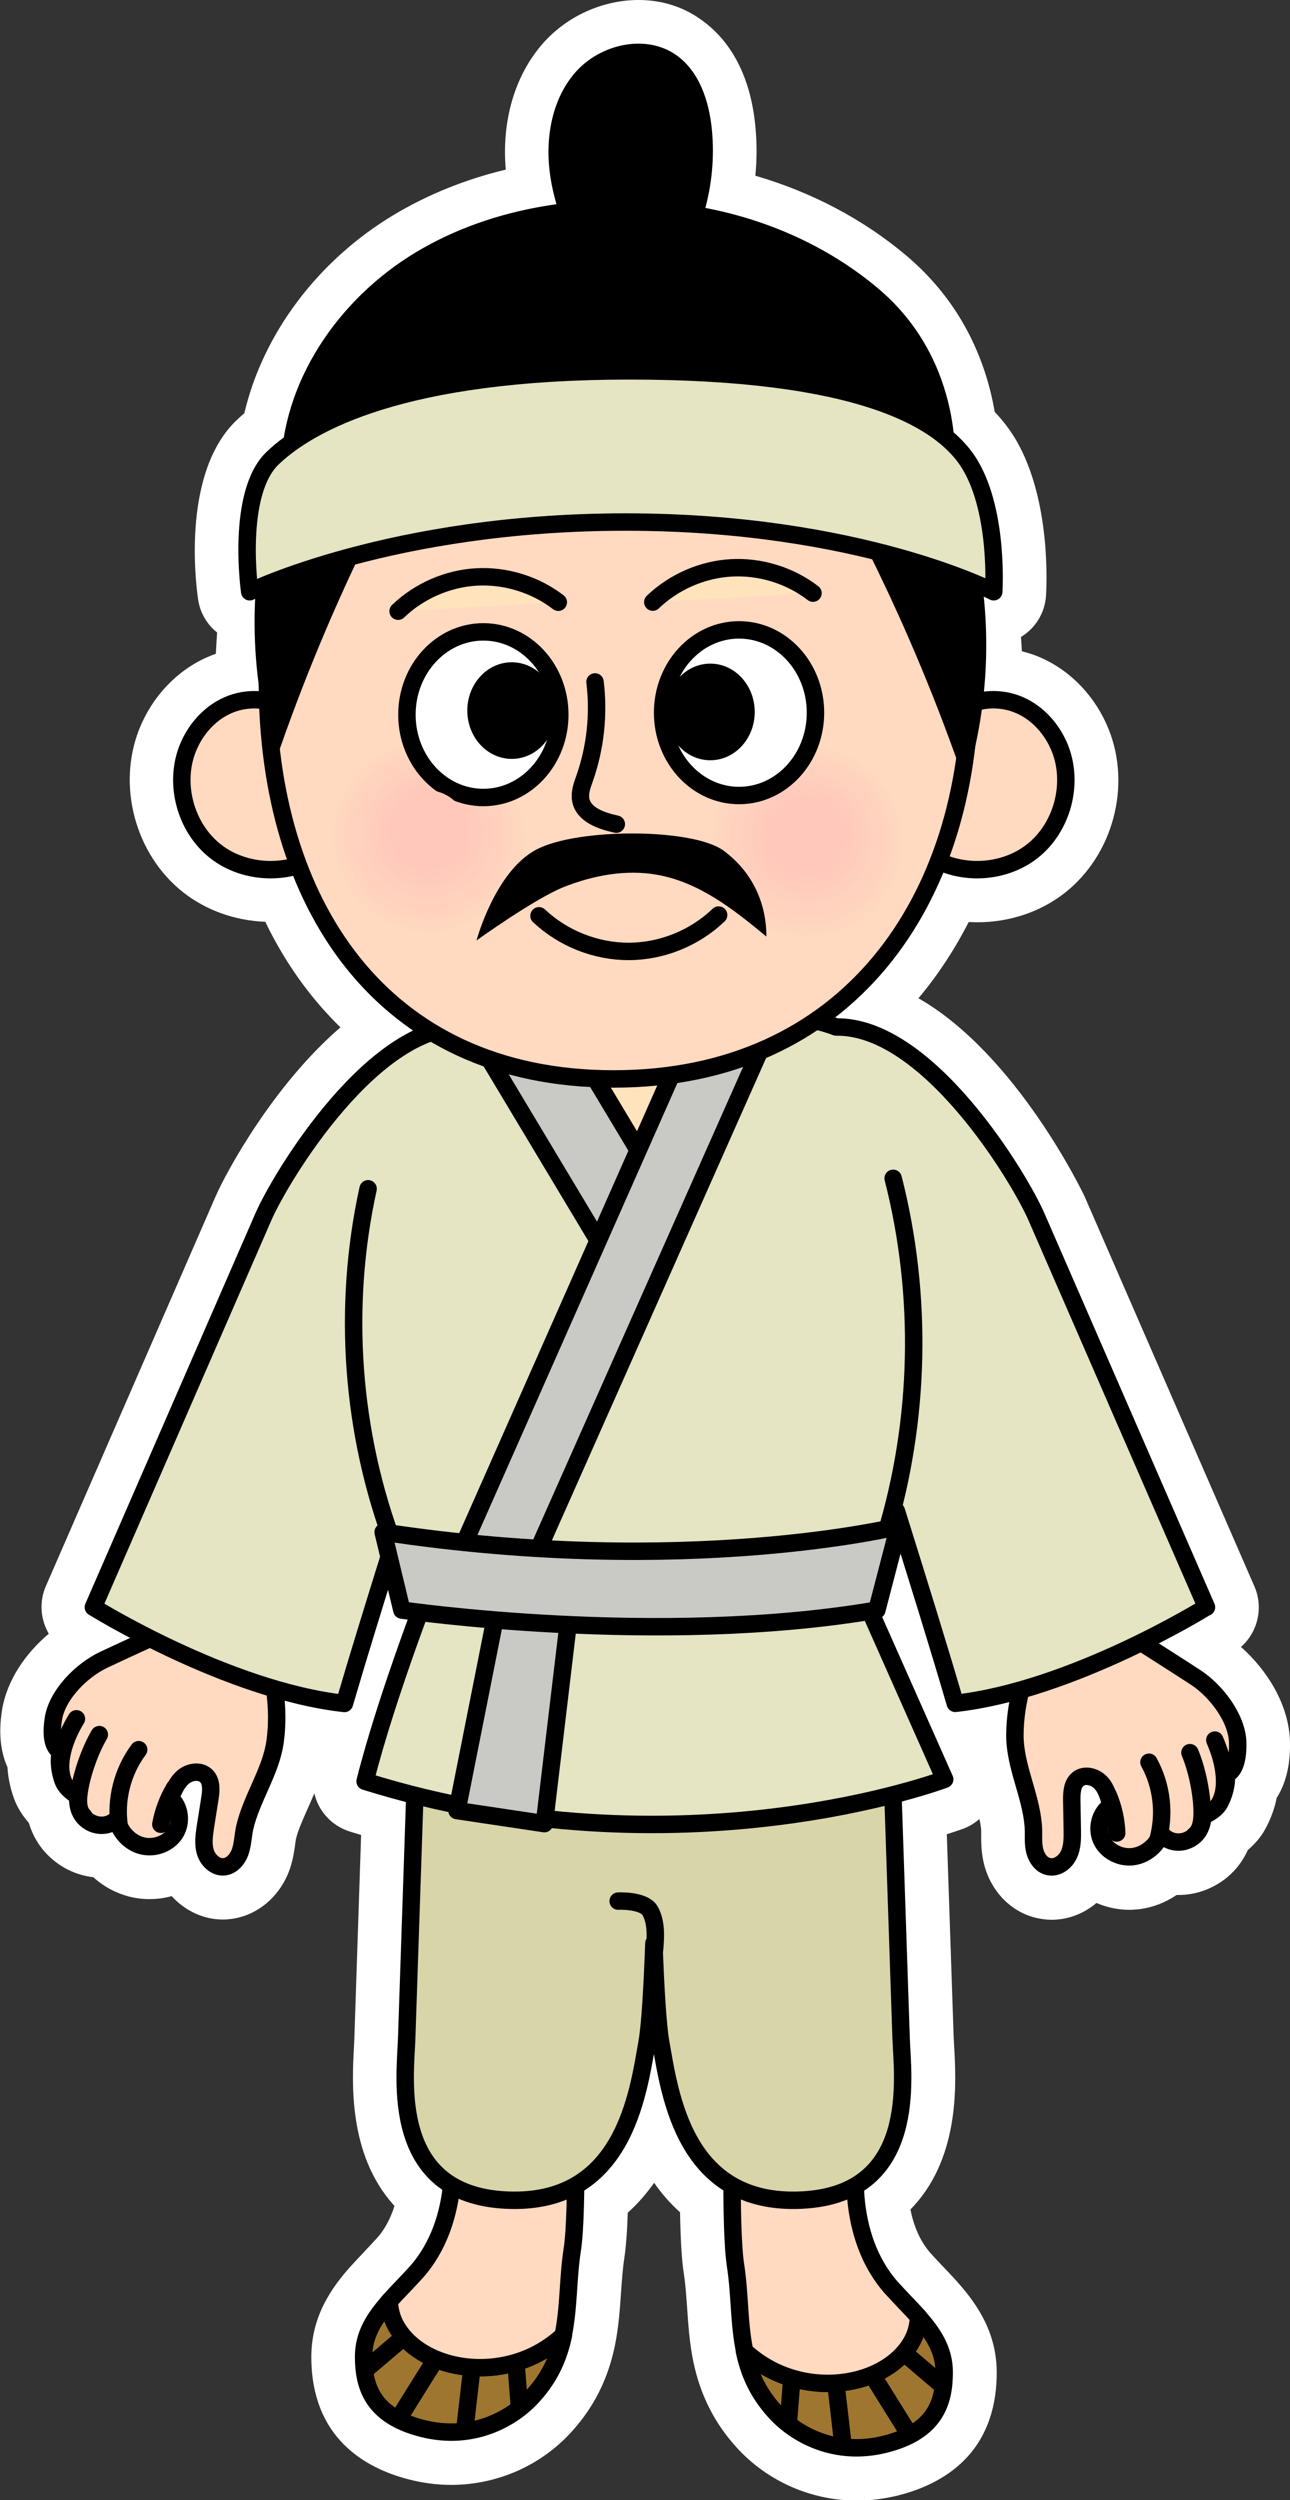 <?xml version="1.0" encoding="UTF-8"?>
<svg id="_레이어_2" width="103.63" height="200.77" data-name="레이어_2" xmlns="http://www.w3.org/2000/svg" xmlns:xlink="http://www.w3.org/1999/xlink" viewBox="0 0 103.63 200.77">
  <rect x="0" y="0" width="103.63" height="200.77" fill="#333333" stroke="none"/>
  <defs>
    <style>
      .cls-1 {
        fill: #ffd2be;
      }

      .cls-2 {
        fill: #ffcfbd;
      }

      .cls-3 {
        fill: #e5e4c3;
      }

      .cls-3, .cls-4, .cls-5, .cls-6, .cls-7, .cls-8, .cls-9, .cls-10 {
        stroke: #000;
        stroke-linecap: round;
        stroke-linejoin: round;
        stroke-width: 1.4px;
      }

      .cls-11 {
        fill: #ffd8c0;
      }

      .cls-12, .cls-5 {
        fill: #fff;
      }

      .cls-13 {
        fill: #ffccbc;
      }

      .cls-14 {
        fill: #ffd6bf;
      }

      .cls-15 {
        fill: #ffcbbc;
      }

      .cls-16 {
        fill: #ffd7bf;
      }

      .cls-17 {
        fill: #ffcabc;
      }

      .cls-18 {
        fill: #ffd3be;
      }

      .cls-19 {
        fill: #ffd5bf;
      }

      .cls-4 {
        fill: #c9c9c5;
      }

      .cls-20 {
        clip-path: url(#clippath-1);
      }

      .cls-21 {
        fill: #ffcebd;
      }

      .cls-22 {
        fill: #ffd1be;
      }

      .cls-23 {
        fill: #ffc8bb;
      }

      .cls-6, .cls-24 {
        fill: #ffd9c0;
      }

      .cls-25, .cls-10 {
        fill: #9e7630;
      }

      .cls-26 {
        fill: #ffd4bf;
      }

      .cls-27 {
        fill: #ffcdbc;
      }

      .cls-7 {
        fill: #d8d5a9;
      }

      .cls-8 {
        fill: none;
      }

      .cls-28 {
        fill: #ffd0bd;
      }

      .cls-29 {
        fill: #ffc9bb;
      }

      .cls-9 {
        fill: #ffe3bd;
      }

      .cls-30 {
        clip-path: url(#clippath);
      }
    </style>
    <clipPath id="clippath">
      <path class="cls-10" d="M36.25,189.85c-1.83-.45-3.59-1.5-4.47-3.16-.31-.58-.47-1.25-.5-1.91-1.17,1.32-2.08,2.67-2.07,4.48.01,2.28.63,4.7,4.7,5.74,4.06,1.04,7.26-.79,8.89-2.59,1.44-1.58,2.11-3.21,2.46-4.88-.71.65-1.51,1.21-2.38,1.62-2.04.98-4.42,1.23-6.62.69Z"/>
    </clipPath>
    <clipPath id="clippath-1">
      <path class="cls-10" d="M68.81,191.11c1.83-.45,3.59-1.5,4.47-3.16.31-.58.47-1.25.5-1.91,1.17,1.32,2.08,2.67,2.07,4.48-.01,2.28-.63,4.7-4.7,5.74-4.06,1.04-7.26-.79-8.89-2.59-1.44-1.58-2.11-3.21-2.46-4.88.71.65,1.51,1.21,2.38,1.62,2.04.98,4.42,1.23,6.62.69Z"/>
    </clipPath>
  </defs>
  <g id="Layer_6">
    <g>
      <g>
        <path class="cls-12" d="M68.83,199.01c-3.15,0-6.28-1.38-8.38-3.69-1.57-1.74-2.54-3.65-3.04-6.01-.3-1.41-.39-2.79-.48-4.12-.06-.96-.13-1.95-.28-2.88-.17-1.11-.27-2.92-.3-5.52-1.8-1.41-3-3.28-3.82-5.18-.82,1.9-2.02,3.79-3.84,5.2-.04,1.93-.14,3.32-.28,4.23-.15.93-.21,1.91-.27,2.86-.09,1.29-.18,2.73-.48,4.14-.5,2.37-1.47,4.28-3.04,6.02-2.1,2.31-5.23,3.69-8.38,3.69-.98,0-1.96-.13-2.93-.38-6.51-1.66-6.54-6.51-6.55-8.1-.01-2.72,1.35-4.63,2.69-6.13.35-.4.73-.79,1.11-1.19.38-.39.72-.75,1.05-1.12.98-1.09,1.67-2.55,2.03-4.26-.25-.22-.49-.46-.71-.7-3.19-3.54-2.9-8.7-2.74-11.48.02-.34.03-.58.04-.78l.59-17.58c-.76-.21-1.49-.43-2.2-.65-1.24-.38-1.96-1.67-1.65-2.93.26-1.03.56-2.11.88-3.21-.05,0-.1,0-.15,0-.07,0-.21,0-.28-.01-.88-.1-1.8-.24-2.75-.44-.02.47-.07.94-.13,1.4-.23,1.65-.89,3.13-1.46,4.43-.42.95-.82,1.85-1.01,2.69-.04.18-.06.37-.09.55-.06.46-.14,1-.33,1.58-.55,1.65-1.91,2.8-3.46,2.93-.1,0-.19,0-.29,0-1.45,0-2.79-.9-3.47-2.26-.73.4-1.56.62-2.42.62-.42,0-.84-.05-1.25-.16-.96-.26-1.84-.8-2.51-1.56-.03,0-.05,0-.08,0-.74,0-1.46-.19-2.1-.54-1.15-.64-1.91-1.7-2.17-2.97-.45-.42-.89-.99-1.15-1.69-.32-.9-.43-1.7-.43-2.34-.55-.96-.71-2.25-.45-3.85.43-2.69,2.66-5,4.77-6.21-.19-.12-.33-.2-.42-.25-1.03-.64-1.44-1.96-.96-3.06l13.65-31.34c.88-2.01,5.29-10,11.13-14.16-3.23-2.7-5.79-6.17-7.64-10.34-.22.02-.45.02-.67.02-2.2,0-4.32-.71-5.96-2-3.21-2.53-4.49-7.29-2.98-11.08.86-2.17,2.51-3.92,4.52-4.8.55-.24,1.13-.42,1.72-.53.02-1.36.09-2.71.22-4.02-.12-.04-.24-.09-.35-.16-.68-.36-1.16-1.04-1.27-1.82-.22-1.53-1.12-9.34,2.59-12.86.3-.29.64-.58.99-.86,1.24-6.12,5.41-11.83,11.28-15.37,2.99-1.8,6.38-3.07,10.09-3.79-.03-.16-.05-.31-.08-.46-.6-3.83.28-7.43,2.42-9.87,1.59-1.82,3.98-2.9,6.39-2.9,1.47,0,2.86.42,4,1.21,2.61,1.81,3.42,4.97,3.65,7.3.16,1.69.1,3.4-.2,5.11,4.87,1.19,9.3,3.4,12.92,6.44,4.5,3.79,6.09,8.53,6.6,12.06.75.73,1.37,1.5,1.83,2.3,2.56,4.39,2.22,10.79,2.18,11.5-.06.83-.52,1.57-1.24,1.98-.28.16-.58.26-.89.3.13,1.26.21,2.53.24,3.81.87.06,1.74.28,2.53.63,2.01.89,3.66,2.64,4.52,4.8,1.51,3.79.23,8.56-2.98,11.08-1.64,1.29-3.75,2-5.96,2-.58,0-1.16-.05-1.72-.15-1.17,2.51-2.59,4.77-4.24,6.75-.53.63-1.08,1.24-1.66,1.82,7.41,2.78,13.39,13.18,14.64,16.05l13.65,31.33c.48,1.11.07,2.42-.95,3.06-.17.1-.75.46-1.67.98.33.21.62.4.86.56,2.11,1.38,4.4,4.24,4.47,7.24.03,1.62-.29,2.87-.97,3.75-.09.63-.31,1.42-.75,2.26-.35.66-.86,1.16-1.37,1.52-.43,1.23-1.33,2.17-2.55,2.65-.5.19-1.02.29-1.56.29h0c-.23,0-.45-.02-.67-.05-.77.66-1.71,1.08-2.7,1.2-.2.02-.39.04-.59.04-1.09,0-2.14-.37-2.98-1-.75,1.11-1.97,1.8-3.25,1.8-.26,0-.53-.03-.78-.09-1.52-.33-2.71-1.66-3.02-3.37-.11-.6-.11-1.15-.11-1.59,0-.2,0-.39-.01-.58-.07-.86-.34-1.8-.63-2.8-.39-1.37-.84-2.93-.84-4.59,0-.14,0-.29,0-.43-.71.13-1.4.23-2.06.3-.02,0-.04,0-.07,0l1.18,2.65c.27.62.28,1.32.02,1.94-.26.62-.77,1.11-1.39,1.35-.05.02-.93.34-2.51.8l.59,17.64c0,.21.02.46.04.73.16,2.83.45,8-2.74,11.53-.27.3-.57.59-.9.86.26,2.18,1.02,4.02,2.21,5.36.35.39.7.76,1.05,1.12.39.41.76.8,1.11,1.19,1.34,1.5,2.71,3.41,2.7,6.13,0,1.59-.04,6.44-6.55,8.1-.97.25-1.96.38-2.93.38h0Z"/>
        <path class="cls-12" d="M51.3,3.5c1.06,0,2.11.28,3,.9,1.89,1.31,2.68,3.73,2.9,6.03.2,2.1,0,4.24-.54,6.28,5.11.97,9.96,3.15,13.88,6.45,4.42,3.72,5.72,8.49,6.07,11.58.81.71,1.48,1.48,1.98,2.33,2.34,4.02,1.96,10.25,1.94,10.51-.02.24-.15.45-.35.56-.11.06-.23.09-.34.09-.11,0-.22-.03-.32-.08-.02-.01-.52-.27-1.46-.66.39,2.33.6,4.76.6,7.27,0,.29-.01.57-.02.86.39-.08.79-.12,1.19-.12.81,0,1.62.16,2.39.5,1.6.7,2.91,2.11,3.6,3.85,1.23,3.1.18,7-2.44,9.06-1.37,1.08-3.12,1.62-4.87,1.62-.93,0-1.86-.16-2.73-.47-1.18,2.87-2.72,5.47-4.58,7.7-1.24,1.49-2.61,2.8-4.1,3.95.07.02.14.04.21.06,8.08.01,15.49,13.09,16.62,15.68l13.65,31.33c.14.32.02.69-.27.87-.17.1-1.76,1.09-4.19,2.33,1.13.72,2.56,1.63,3.36,2.16,1.79,1.17,3.63,3.55,3.67,5.81.04,1.79-.46,2.59-.91,2.94-.02.5-.13,1.3-.62,2.21-.31.6-.92,1-1.33,1.21-.1.62-.45,1.66-1.68,2.14-.3.12-.61.17-.92.17-.42,0-.83-.1-1.19-.3-.57.79-1.45,1.34-2.39,1.46-.13.02-.25.02-.38.02-1.22,0-2.39-.72-2.88-1.8-.5-1.1-.21-2.46.62-3.27-.12-.42-.27-.83-.53-1.11-.17-.19-.43-.3-.64-.3-.09,0-.18.02-.24.07-.23.18-.26.7-.25,1.18l.04,2.31c.01.69.03,1.54-.34,2.32-.35.74-1.12,1.4-2.01,1.4-.13,0-.26-.01-.4-.04-.83-.18-1.49-.96-1.68-1.98-.08-.44-.08-.86-.08-1.27,0-.24,0-.49-.02-.73-.09-1.03-.38-2.05-.69-3.13-.38-1.32-.77-2.69-.77-4.1,0-.97.1-1.87.25-2.66-1.41.36-2.84.63-4.25.79-.02,0-.05,0-.07,0-.31,0-.59-.2-.68-.5-1.19-4.08-2.66-8.82-4.11-13.46-.89,2.36-1.54,3.83-1.55,3.85-.09.2-.26.34-.46.39l6.59,14.83c.08.18.08.38,0,.55-.07.18-.22.32-.4.39-.05.02-1.37.51-3.69,1.12l.64,19.02c0,.24.02.51.04.82.14,2.52.4,7.22-2.3,10.21-.42.46-.89.86-1.42,1.2,0,.17.01.33.03.48.23,2.78,1.16,5.16,2.7,6.88.36.41.73.79,1.1,1.18.37.38.72.76,1.06,1.14h0s0,0,0,0c1.17,1.32,2.26,2.83,2.25,4.95-.01,2.37-.62,5.24-5.23,6.41-.87.22-1.7.32-2.5.32-3.09,0-5.6-1.48-7.08-3.12-1.36-1.5-2.19-3.15-2.63-5.2-.27-1.29-.36-2.6-.45-3.87-.07-1-.13-2.03-.29-3.04-.21-1.32-.28-3.74-.29-6.15-4-2.57-5.02-7.82-5.56-10.93-.55,3.12-1.56,8.38-5.58,10.94-.03,1.96-.11,3.8-.28,4.88-.16,1.01-.23,2.04-.29,3.04-.08,1.27-.17,2.58-.44,3.87-.43,2.05-1.27,3.7-2.63,5.2-1.48,1.64-4,3.12-7.08,3.12h0c-.8,0-1.63-.1-2.49-.32-4.61-1.18-5.22-4.05-5.23-6.41-.01-2.12,1.07-3.64,2.25-4.96,0,0,0,0,0,0,.34-.38.7-.76,1.07-1.14.36-.38.73-.77,1.09-1.17,1.4-1.57,2.3-3.69,2.62-6.16-.48-.33-.92-.7-1.31-1.14-2.7-2.99-2.44-7.69-2.3-10.21.02-.31.03-.58.04-.82l.64-18.97c-1.15-.3-2.31-.63-3.48-.99-.35-.11-.56-.48-.47-.84,1.22-4.89,3.4-10.97,4.64-14.28h-.07s-.03,0-.04,0c-.28,0-.48-.15-.6-.38-.02-.04-.4-.77-.96-1.96-1.08,3.48-2.25,7.29-3.26,10.73-.09.3-.36.5-.67.5-.03,0-.05,0-.08,0-1.57-.17-3.16-.5-4.73-.92.08.95.09,2.12-.08,3.37-.19,1.4-.77,2.7-1.33,3.96-.46,1.03-.89,2-1.12,3.01-.05.24-.09.48-.12.72-.05.4-.11.82-.25,1.25-.33.98-1.09,1.66-1.94,1.73-.05,0-.1,0-.15,0-1.01,0-1.79-.83-2.06-1.68-.25-.82-.12-1.67-.01-2.34l.36-2.28c.07-.47.12-.99-.08-1.2-.07-.07-.19-.11-.32-.11-.19,0-.42.07-.59.21-.3.24-.5.63-.68,1.02.72.92.81,2.31.17,3.33-.56.89-1.61,1.42-2.67,1.42-.27,0-.54-.03-.8-.1-.91-.24-1.71-.91-2.17-1.77-.27.1-.57.15-.87.15-.42,0-.85-.1-1.24-.32-1.14-.64-1.35-1.72-1.37-2.35-.38-.27-.92-.75-1.15-1.38-.35-.97-.36-1.78-.31-2.28-.4-.41-.78-1.27-.5-3.04.36-2.23,2.5-4.33,4.44-5.25.59-.28,1.5-.7,2.41-1.12-1.92-1.02-3.15-1.78-3.3-1.87-.29-.18-.41-.56-.27-.87l13.65-31.33c.95-2.19,6.24-11.59,12.64-14.69-4.28-2.9-7.56-7.11-9.67-12.42-.58.13-1.17.19-1.76.19-1.75,0-3.5-.54-4.87-1.62-2.62-2.06-3.67-5.96-2.44-9.06.69-1.74,2.01-3.14,3.6-3.85.77-.34,1.59-.5,2.4-.5.12,0,.25,0,.37.01,0-.25-.01-.49-.01-.75,0-2.45.17-4.79.48-7-.57.24-.88.39-.9.4-.1.05-.2.07-.31.07-.11,0-.23-.03-.33-.08-.2-.1-.33-.3-.37-.52-.05-.34-1.14-8.3,2.06-11.35.4-.38.86-.77,1.38-1.16,1-6.05,5.13-11.55,10.58-14.84,3.43-2.07,7.31-3.31,11.32-3.87-.2-.71-.37-1.43-.49-2.16-.46-2.95.03-6.2,2-8.44,1.26-1.43,3.19-2.3,5.07-2.3M51.3,0h0c-2.9,0-5.78,1.31-7.7,3.5-2.25,2.57-3.31,6.21-2.97,10.12-3.28.79-6.31,2.02-9.04,3.66-6.09,3.67-10.47,9.54-11.96,15.9-.21.18-.42.37-.61.55-4.32,4.11-3.35,12.7-3.11,14.38.15,1.06.7,2.02,1.53,2.68-.04.57-.07,1.14-.1,1.71-.24.08-.48.18-.71.28-2.43,1.07-4.41,3.17-5.44,5.76-1.81,4.56-.33,10.07,3.52,13.11,1.83,1.44,4.16,2.28,6.6,2.37,1.58,3.27,3.6,6.1,6.04,8.48-5.33,4.57-9.13,11.52-10.02,13.55l-13.65,31.33c-.55,1.26-.42,2.68.24,3.81-1.82,1.53-3.36,3.68-3.76,6.15-.32,2.03-.04,3.51.44,4.57.04.72.19,1.57.52,2.5.29.79.73,1.44,1.2,1.97.45,1.54,1.45,2.81,2.9,3.63.7.39,1.47.64,2.27.73.81.73,1.77,1.26,2.82,1.54.56.15,1.13.22,1.7.22.61,0,1.21-.08,1.78-.24,1.06,1.16,2.54,1.88,4.11,1.88.14,0,.28,0,.42-.02,2.26-.18,4.22-1.8,4.99-4.12.24-.73.33-1.39.4-1.88.02-.16.03-.29.06-.42.15-.67.5-1.45.9-2.36.19-.43.39-.87.58-1.33.33,1.41,1.38,2.6,2.84,3.06.31.1.61.19.92.28l-.54,16.22c0,.19-.02.41-.03.66v.09c-.16,2.81-.49,8.67,3.19,12.75.02.02.04.05.06.07-.32,1.01-.78,1.88-1.38,2.55-.32.36-.65.7-.97,1.04l-.04.05c-.38.4-.76.8-1.12,1.2-.01.01-.02.02-.03.03-1.47,1.65-3.16,3.97-3.14,7.31.03,6.44,4.3,8.88,7.87,9.79,1.11.28,2.24.43,3.36.43,3.7,0,7.23-1.56,9.68-4.27,1.77-1.95,2.9-4.18,3.46-6.83.32-1.54.42-3.04.51-4.36.07-.98.13-1.88.26-2.73.13-.86.23-2.06.28-3.67.82-.73,1.52-1.55,2.12-2.4.58.84,1.27,1.64,2.08,2.37.04,2.26.14,3.89.31,4.96.13.85.19,1.76.26,2.72.09,1.34.19,2.84.51,4.37.56,2.65,1.69,4.88,3.46,6.83,2.46,2.71,5.98,4.27,9.67,4.27,1.13,0,2.26-.15,3.37-.43,3.57-.91,7.83-3.35,7.86-9.79.02-3.33-1.66-5.64-3.12-7.29-.01-.01-.02-.03-.03-.04-.36-.4-.74-.8-1.12-1.2-.36-.37-.69-.72-1.02-1.09-.8-.89-1.36-2.1-1.64-3.54.11-.11.22-.23.32-.34,3.68-4.08,3.35-9.94,3.19-12.75-.02-.31-.03-.54-.04-.75l-.55-16.29c.83-.26,1.29-.43,1.32-.44.48-.18.92-.45,1.3-.78.07.31.12.6.14.86.01.13,0,.27,0,.41,0,.5,0,1.17.14,1.93.44,2.41,2.16,4.28,4.37,4.76.37.08.76.13,1.15.13,1.32,0,2.59-.49,3.6-1.35.82.35,1.72.55,2.63.55.27,0,.54-.02.81-.05,1.07-.13,2.1-.53,3-1.14.05,0,.1,0,.15,0,.75,0,1.49-.14,2.19-.41,1.55-.61,2.72-1.73,3.38-3.2.54-.46,1.07-1.04,1.46-1.79.46-.87.72-1.69.86-2.4.63-.98,1.11-2.41,1.07-4.46-.06-3.03-1.87-5.83-3.94-7.66,1.35-1.18,1.82-3.15,1.09-4.84l-13.65-31.33c-.06-.14-5.41-11.38-13.35-15.92.04-.04.07-.09.11-.13,1.49-1.79,2.81-3.8,3.93-5.99.23.01.46.02.69.02,2.6,0,5.1-.84,7.04-2.37,3.85-3.03,5.34-8.55,3.52-13.11-1.03-2.59-3.01-4.69-5.44-5.76-.49-.22-1.01-.39-1.54-.52-.02-.38-.04-.77-.07-1.15,1.17-.71,1.92-1.94,2.01-3.31.05-.78.41-7.67-2.41-12.51-.46-.78-1.03-1.54-1.71-2.25-.65-3.77-2.44-8.63-7.12-12.57-3.44-2.9-7.58-5.08-12.11-6.4.13-1.33.13-2.66,0-3.98-.37-3.87-1.89-6.83-4.39-8.57C54.86.53,53.13,0,51.3,0h0Z"/>
      </g>
      <g>
        <g>
          <path class="cls-6" d="M81.72,131.37c.95,1.12.81,2.69.81,2.69,0,0-1,2.38-1,5.3,0,2.42,1.26,4.77,1.47,7.18.06.64-.03,1.3.09,1.93s.51,1.29,1.15,1.42c.67.15,1.34-.35,1.63-.97s.28-1.33.27-2.01c-.01-.77-.03-1.54-.04-2.31-.01-.63.02-1.35.51-1.74.53-.42,1.37-.2,1.83.3s.64,1.19.81,1.84c-.87.55-1.2,1.78-.78,2.72s1.52,1.5,2.54,1.37,1.92-.89,2.28-1.86c.43.65,1.34.85,2.06.56,1.32-.52,1.27-1.95,1.27-1.95,0,0,1.01-.38,1.37-1.07.67-1.28.52-2.31.52-2.31,0,0,.97-.1.92-2.51-.04-1.96-1.72-4.16-3.36-5.24-1.47-.96-5.01-3.21-5.01-3.21,0,0-.29-1.9-.69-3.21-6.91-.09-8.59,3.13-8.65,3.06Z"/>
          <path class="cls-6" d="M89.03,144.17c.41.95.64,1.98.68,3.02"/>
          <path class="cls-6" d="M93,147.81c.61-2.08.35-4.4-.7-6.3"/>
          <path class="cls-6" d="M95.95,147.39c.49-.36.6-1.04.62-1.64.04-1.5-.39-3.63-.98-5.01"/>
          <path class="cls-6" d="M98.2,144.27s.67-1.59-.61-4.54"/>
        </g>
        <g>
          <path class="cls-6" d="M23.01,131.91c-1.09.98-1.17,2.55-1.17,2.55,0,0,.66,2.5.26,5.39-.33,2.39-1.9,4.55-2.44,6.91-.14.63-.15,1.29-.35,1.9s-.69,1.2-1.33,1.25c-.68.05-1.28-.53-1.48-1.18s-.1-1.36,0-2.03c.12-.76.24-1.52.36-2.28.1-.62.16-1.34-.27-1.79-.47-.49-1.33-.38-1.85.05s-.8,1.09-1.06,1.72c.79.66.95,1.93.4,2.8s-1.71,1.28-2.7,1.01c-.99-.26-1.78-1.14-2-2.15-.52.58-1.44.66-2.12.28-1.24-.69-.99-2.11-.99-2.11,0,0-.95-.51-1.21-1.25-.49-1.36-.2-2.36-.2-2.36,0,0-.95-.23-.57-2.61.31-1.94,2.27-3.89,4.05-4.73,1.58-.75,5.41-2.49,5.41-2.49,0,0,.55-1.84,1.13-3.09,6.86.86,8.08,4.28,8.15,4.22Z"/>
          <path class="cls-6" d="M14.01,143.59c-.53.89-.9,1.88-1.09,2.9"/>
          <path class="cls-6" d="M9.58,146.65c-.32-2.15.26-4.41,1.56-6.15"/>
          <path class="cls-6" d="M6.72,145.83c-.44-.42-.45-1.11-.39-1.71.17-1.49.88-3.54,1.65-4.83"/>
          <path class="cls-6" d="M4.92,142.43s-.44-1.66,1.22-4.41"/>
        </g>
        <g>
          <g>
            <path class="cls-25" d="M36.25,189.85c-1.83-.45-3.59-1.5-4.47-3.16-.31-.58-.47-1.25-.5-1.91-1.17,1.32-2.08,2.67-2.07,4.48.01,2.28.63,4.7,4.7,5.74,4.06,1.04,7.26-.79,8.89-2.59,1.44-1.58,2.11-3.21,2.46-4.88-.71.65-1.51,1.21-2.38,1.62-2.04.98-4.42,1.23-6.62.69Z"/>
            <g class="cls-30">
              <line class="cls-10" x1="26.65" y1="192.59" x2="33.56" y2="186.72"/>
              <line class="cls-10" x1="30.88" y1="196.04" x2="36.32" y2="187.32"/>
              <path class="cls-10" d="M37.1,197.25c0-.17.95-8.29.95-8.29"/>
              <path class="cls-10" d="M41.33,188.01c0,.35.6,7.85.6,7.85"/>
            </g>
            <path class="cls-8" d="M36.25,189.85c-1.83-.45-3.59-1.5-4.47-3.16-.31-.58-.47-1.25-.5-1.91-1.17,1.32-2.08,2.67-2.07,4.48.01,2.28.63,4.7,4.7,5.74,4.06,1.04,7.26-.79,8.89-2.59,1.44-1.58,2.11-3.21,2.46-4.88-.71.65-1.51,1.21-2.38,1.62-2.04.98-4.42,1.23-6.62.69Z"/>
          </g>
          <path class="cls-6" d="M46.17,167.6l-10.38-.27s.73,5.23.52,7.85c-.22,2.62-1.06,5.25-2.88,7.29-.73.81-1.49,1.56-2.16,2.31.03.67.19,1.33.5,1.91.88,1.66,2.65,2.71,4.47,3.16,2.2.54,4.58.29,6.62-.69.87-.42,1.67-.97,2.38-1.62.47-2.24.37-4.54.73-6.87.49-3.15.19-13.07.19-13.07Z"/>
        </g>
        <path class="cls-3" d="M96.92,129.06c-4.55-10.44-9.1-20.89-13.65-31.33-1.41-3.24-8.76-15.38-16.1-15.26-1.58-.6-3.28-.87-4.98-.7l-16.31-2.43c-3.05.45-5.88,1.56-8.38,3.13-7.42-.41-14.92,11.98-16.35,15.26-4.55,10.44-9.1,20.89-13.65,31.33,0,0,10.73,6.68,20.17,7.73,1.1-3.76,2.43-8.05,3.81-12.48.97,2.17,1.71,3.59,1.71,3.59l36.57-.81s1.01-2.27,2.25-5.75c1.71,5.47,3.39,10.85,4.73,15.44,9.44-1.05,20.17-7.73,20.17-7.73Z"/>
        <path class="cls-6" d="M22.97,56.89c-1.38-.86-3.18-.91-4.66-.26s-2.63,1.96-3.23,3.47c-1.13,2.84-.18,6.36,2.22,8.25,2.4,1.89,6.05,1.99,8.54.22l-2.86-11.69Z"/>
        <path class="cls-6" d="M77.26,56.89c1.38-.86,3.18-.91,4.66-.26,1.48.65,2.63,1.96,3.23,3.47,1.13,2.84.18,6.36-2.22,8.25-2.4,1.89-6.05,1.99-8.54.22l2.86-11.69Z"/>
        <polygon class="cls-9" points="45.28 82.46 50.84 95.03 56.4 81.98 45.28 82.46"/>
        <polygon class="cls-4" points="42.87 78.36 37.19 81.5 49.15 101.44 53.74 96.48 42.87 78.36"/>
        <polygon class="cls-4" points="55.43 82.95 36.08 126.67 41.27 128.87 62.2 81.76 55.43 82.95"/>
        <path class="cls-6" d="M77.94,54.75c0,17.61-9.88,31.89-28.65,31.89s-27.81-14.28-27.81-31.89,9.04-31.89,27.81-31.89,28.65,14.28,28.65,31.89Z"/>
        <path d="M20.8,44.85c-.75,5.44-.28,11.13,1.34,16.26,2.18-6.37,4.75-12.53,7.67-18.42l-9.02,2.15Z"/>
        <path d="M22.57,37.87c.02-7.1,4.54-13.82,10.82-17.6,6.28-3.78,14.08-4.84,21.42-3.87,5.79.76,11.33,3.06,15.72,6.75,7.13,6,6.15,14.72,6.15,14.72H22.57Z"/>
        <path d="M78.88,46.68c.75,5.44.28,11.13-1.34,16.26-2.18-6.37-4.75-12.53-7.67-18.42l9.02,2.15Z"/>
        <path class="cls-3" d="M21.91,36.78c-2.98,2.83-1.85,10.74-1.85,10.74,0,0,11.4-5.6,30.19-5.6s29.58,5.6,29.58,5.6c0,0,.41-6.23-1.85-10.11-2.26-3.88-9.24-7.63-27.42-7.63s-25.68,4.17-28.65,7Z"/>
        <path class="cls-8" d="M47.8,54.76c.32,2.6.03,5.27-.83,7.73-.2.56-.42,1.14-.32,1.73.22,1.21,1.66,1.7,2.86,1.96"/>
        <g>
          <circle class="cls-24" cx="34.42" cy="67.21" r="7.95"/>
          <circle class="cls-11" cx="34.42" cy="67.18" r="7.68"/>
          <circle class="cls-16" cx="34.41" cy="67.15" r="7.42"/>
          <circle class="cls-14" cx="34.41" cy="67.12" r="7.16"/>
          <circle class="cls-19" cx="34.4" cy="67.09" r="6.9"/>
          <circle class="cls-26" cx="34.4" cy="67.06" r="6.64"/>
          <circle class="cls-18" cx="34.39" cy="67.04" r="6.37"/>
          <circle class="cls-1" cx="34.38" cy="67.01" r="6.11"/>
          <circle class="cls-22" cx="34.38" cy="66.98" r="5.85"/>
          <circle class="cls-22" cx="34.37" cy="66.95" r="5.59"/>
          <circle class="cls-28" cx="34.37" cy="66.92" r="5.32"/>
          <circle class="cls-2" cx="34.36" cy="66.89" r="5.06"/>
          <circle class="cls-21" cx="34.35" cy="66.86" r="4.8"/>
          <circle class="cls-27" cx="34.35" cy="66.83" r="4.54"/>
          <circle class="cls-13" cx="34.34" cy="66.8" r="4.27"/>
          <circle class="cls-15" cx="34.34" cy="66.77" r="4.01"/>
          <circle class="cls-17" cx="34.33" cy="66.74" r="3.75"/>
          <circle class="cls-29" cx="34.33" cy="66.71" r="3.49"/>
          <circle class="cls-23" cx="34.32" cy="66.69" r="3.23"/>
        </g>
        <g>
          <circle class="cls-24" cx="64.85" cy="67.63" r="7.95"/>
          <circle class="cls-11" cx="64.84" cy="67.6" r="7.68"/>
          <circle class="cls-16" cx="64.84" cy="67.57" r="7.42"/>
          <circle class="cls-14" cx="64.83" cy="67.54" r="7.16"/>
          <circle class="cls-19" cx="64.82" cy="67.51" r="6.9"/>
          <circle class="cls-26" cx="64.82" cy="67.48" r="6.64"/>
          <circle class="cls-18" cx="64.81" cy="67.45" r="6.37"/>
          <circle class="cls-1" cx="64.81" cy="67.43" r="6.11"/>
          <circle class="cls-22" cx="64.8" cy="67.4" r="5.85"/>
          <circle class="cls-22" cx="64.79" cy="67.37" r="5.59"/>
          <circle class="cls-28" cx="64.79" cy="67.34" r="5.32"/>
          <circle class="cls-2" cx="64.78" cy="67.31" r="5.06"/>
          <circle class="cls-21" cx="64.78" cy="67.28" r="4.8"/>
          <circle class="cls-27" cx="64.77" cy="67.25" r="4.54"/>
          <circle class="cls-13" cx="64.77" cy="67.22" r="4.27"/>
          <circle class="cls-15" cx="64.76" cy="67.19" r="4.01"/>
          <circle class="cls-17" cx="64.75" cy="67.16" r="3.75"/>
          <circle class="cls-29" cx="64.75" cy="67.13" r="3.49"/>
          <circle class="cls-23" cx="64.74" cy="67.11" r="3.23"/>
        </g>
        <g>
          <g>
            <path class="cls-25" d="M68.81,191.11c1.83-.45,3.59-1.5,4.47-3.16.31-.58.47-1.25.5-1.91,1.17,1.32,2.08,2.67,2.07,4.48-.01,2.28-.63,4.7-4.7,5.74-4.06,1.04-7.26-.79-8.89-2.59-1.44-1.58-2.11-3.21-2.46-4.88.71.65,1.51,1.21,2.38,1.62,2.04.98,4.42,1.23,6.62.69Z"/>
            <g class="cls-20">
              <line class="cls-10" x1="78.4" y1="193.85" x2="71.5" y2="187.98"/>
              <line class="cls-10" x1="74.18" y1="197.3" x2="68.74" y2="188.58"/>
              <path class="cls-10" d="M67.96,198.51c0-.17-.95-8.29-.95-8.29"/>
              <path class="cls-10" d="M63.73,189.27c0,.35-.6,7.85-.6,7.85"/>
            </g>
            <path class="cls-8" d="M68.81,191.11c1.83-.45,3.59-1.5,4.47-3.16.31-.58.47-1.25.5-1.91,1.17,1.32,2.08,2.67,2.07,4.48-.01,2.28-.63,4.7-4.7,5.74-4.06,1.04-7.26-.79-8.89-2.59-1.44-1.58-2.11-3.21-2.46-4.88.71.65,1.51,1.21,2.38,1.62,2.04.98,4.42,1.23,6.62.69Z"/>
          </g>
          <path class="cls-6" d="M58.89,168.86l10.38-.27s-.73,5.23-.52,7.85c.22,2.62,1.06,5.25,2.88,7.29.73.81,1.49,1.56,2.16,2.31-.03.67-.19,1.33-.5,1.91-.88,1.66-2.65,2.71-4.47,3.16-2.2.54-4.58.29-6.62-.69-.87-.42-1.67-.97-2.38-1.62-.47-2.24-.37-4.54-.73-6.87-.49-3.15-.19-13.07-.19-13.07Z"/>
        </g>
        <path class="cls-7" d="M72.39,163.7c-.28-8.34-.56-16.68-.84-25.02l-19.02.46-19.02-.46c-.28,8.34-.56,16.68-.84,25.02-.1,3.07-1.44,12.52,8,12.97,9.44.45,10.58-8.55,11.31-12.65.24-1.33.42-4.41.55-7.97.13,3.56.31,6.64.55,7.97.73,4.1,1.87,13.1,11.31,12.65,9.44-.45,8.11-9.9,8-12.97Z"/>
        <path class="cls-8" d="M43.3,73.54c1.93,1.82,4.57,2.87,7.23,2.86,2.65-.01,5.29-1.08,7.2-2.92"/>
        <path d="M43.07,68.23c-3.31,1.76-4.79,7.29-4.79,7.29,0,0,4.67-3.36,7.01-4.29,2.34-.93,4.96-1.43,7.47-.99,3.43.6,6.21,2.82,8.81,4.97,0-2.49-.98-5.08-3.44-6.9-2.46-1.82-11.76-1.84-15.06-.08Z"/>
        <ellipse class="cls-5" cx="38.83" cy="57.39" rx="6.14" ry="6.65"/>
        <ellipse class="cls-5" cx="59.37" cy="57.23" rx="6.14" ry="6.65"/>
        <ellipse cx="41.11" cy="57.06" rx="3.57" ry="3.88"/>
        <ellipse cx="57.06" cy="57.17" rx="3.57" ry="3.88"/>
        <path class="cls-3" d="M34.86,126.45s-3.75,9.51-5.53,16.59c25.29,7.89,46.56-.16,46.56-.16l-7.81-17.58-33.23,1.15Z"/>
        <path class="cls-9" d="M31.98,49.08c1.69-1.62,3.97-2.62,6.3-2.75s4.71.6,6.57,2.03"/>
        <path class="cls-9" d="M52.44,48.35c1.69-1.62,3.97-2.62,6.3-2.75,2.34-.13,4.71.6,6.57,2.03"/>
        <path class="cls-8" d="M29.57,95.46c-2.09,9.51-1.35,19.63,2.11,28.74"/>
        <polygon class="cls-4" points="39.96 129.03 36.71 145.39 43.73 146.44 45.73 129.66 39.96 129.03"/>
        <path class="cls-8" d="M71.75,94.62c2.4,9.4,2.18,19.46-.64,28.74"/>
        <path class="cls-4" d="M30.78,123.04l1.5,6.25s20.62,3.01,38.16,0l1.75-6.72s-16.96,4.17-41.41.46Z"/>
        <path class="cls-8" d="M49.66,152.66s2.1-.11,2.59.82c.49.93.42,2.06.33,3.11"/>
        <path d="M47.28,22.64c-1.29-2.69-2.6-5.44-3.06-8.39s.04-6.2,2-8.44c1.97-2.25,5.61-3.11,8.07-1.41,1.89,1.31,2.68,3.73,2.9,6.03.42,4.37-.84,8.88-3.48,12.39l-6.44-.18Z"/>
        <g>
          <circle class="cls-23" cx="34.32" cy="66.69" r="3.23"/>
          <circle class="cls-23" cx="64.74" cy="67.11" r="3.23"/>
        </g>
      </g>
    </g>
  </g>
</svg>